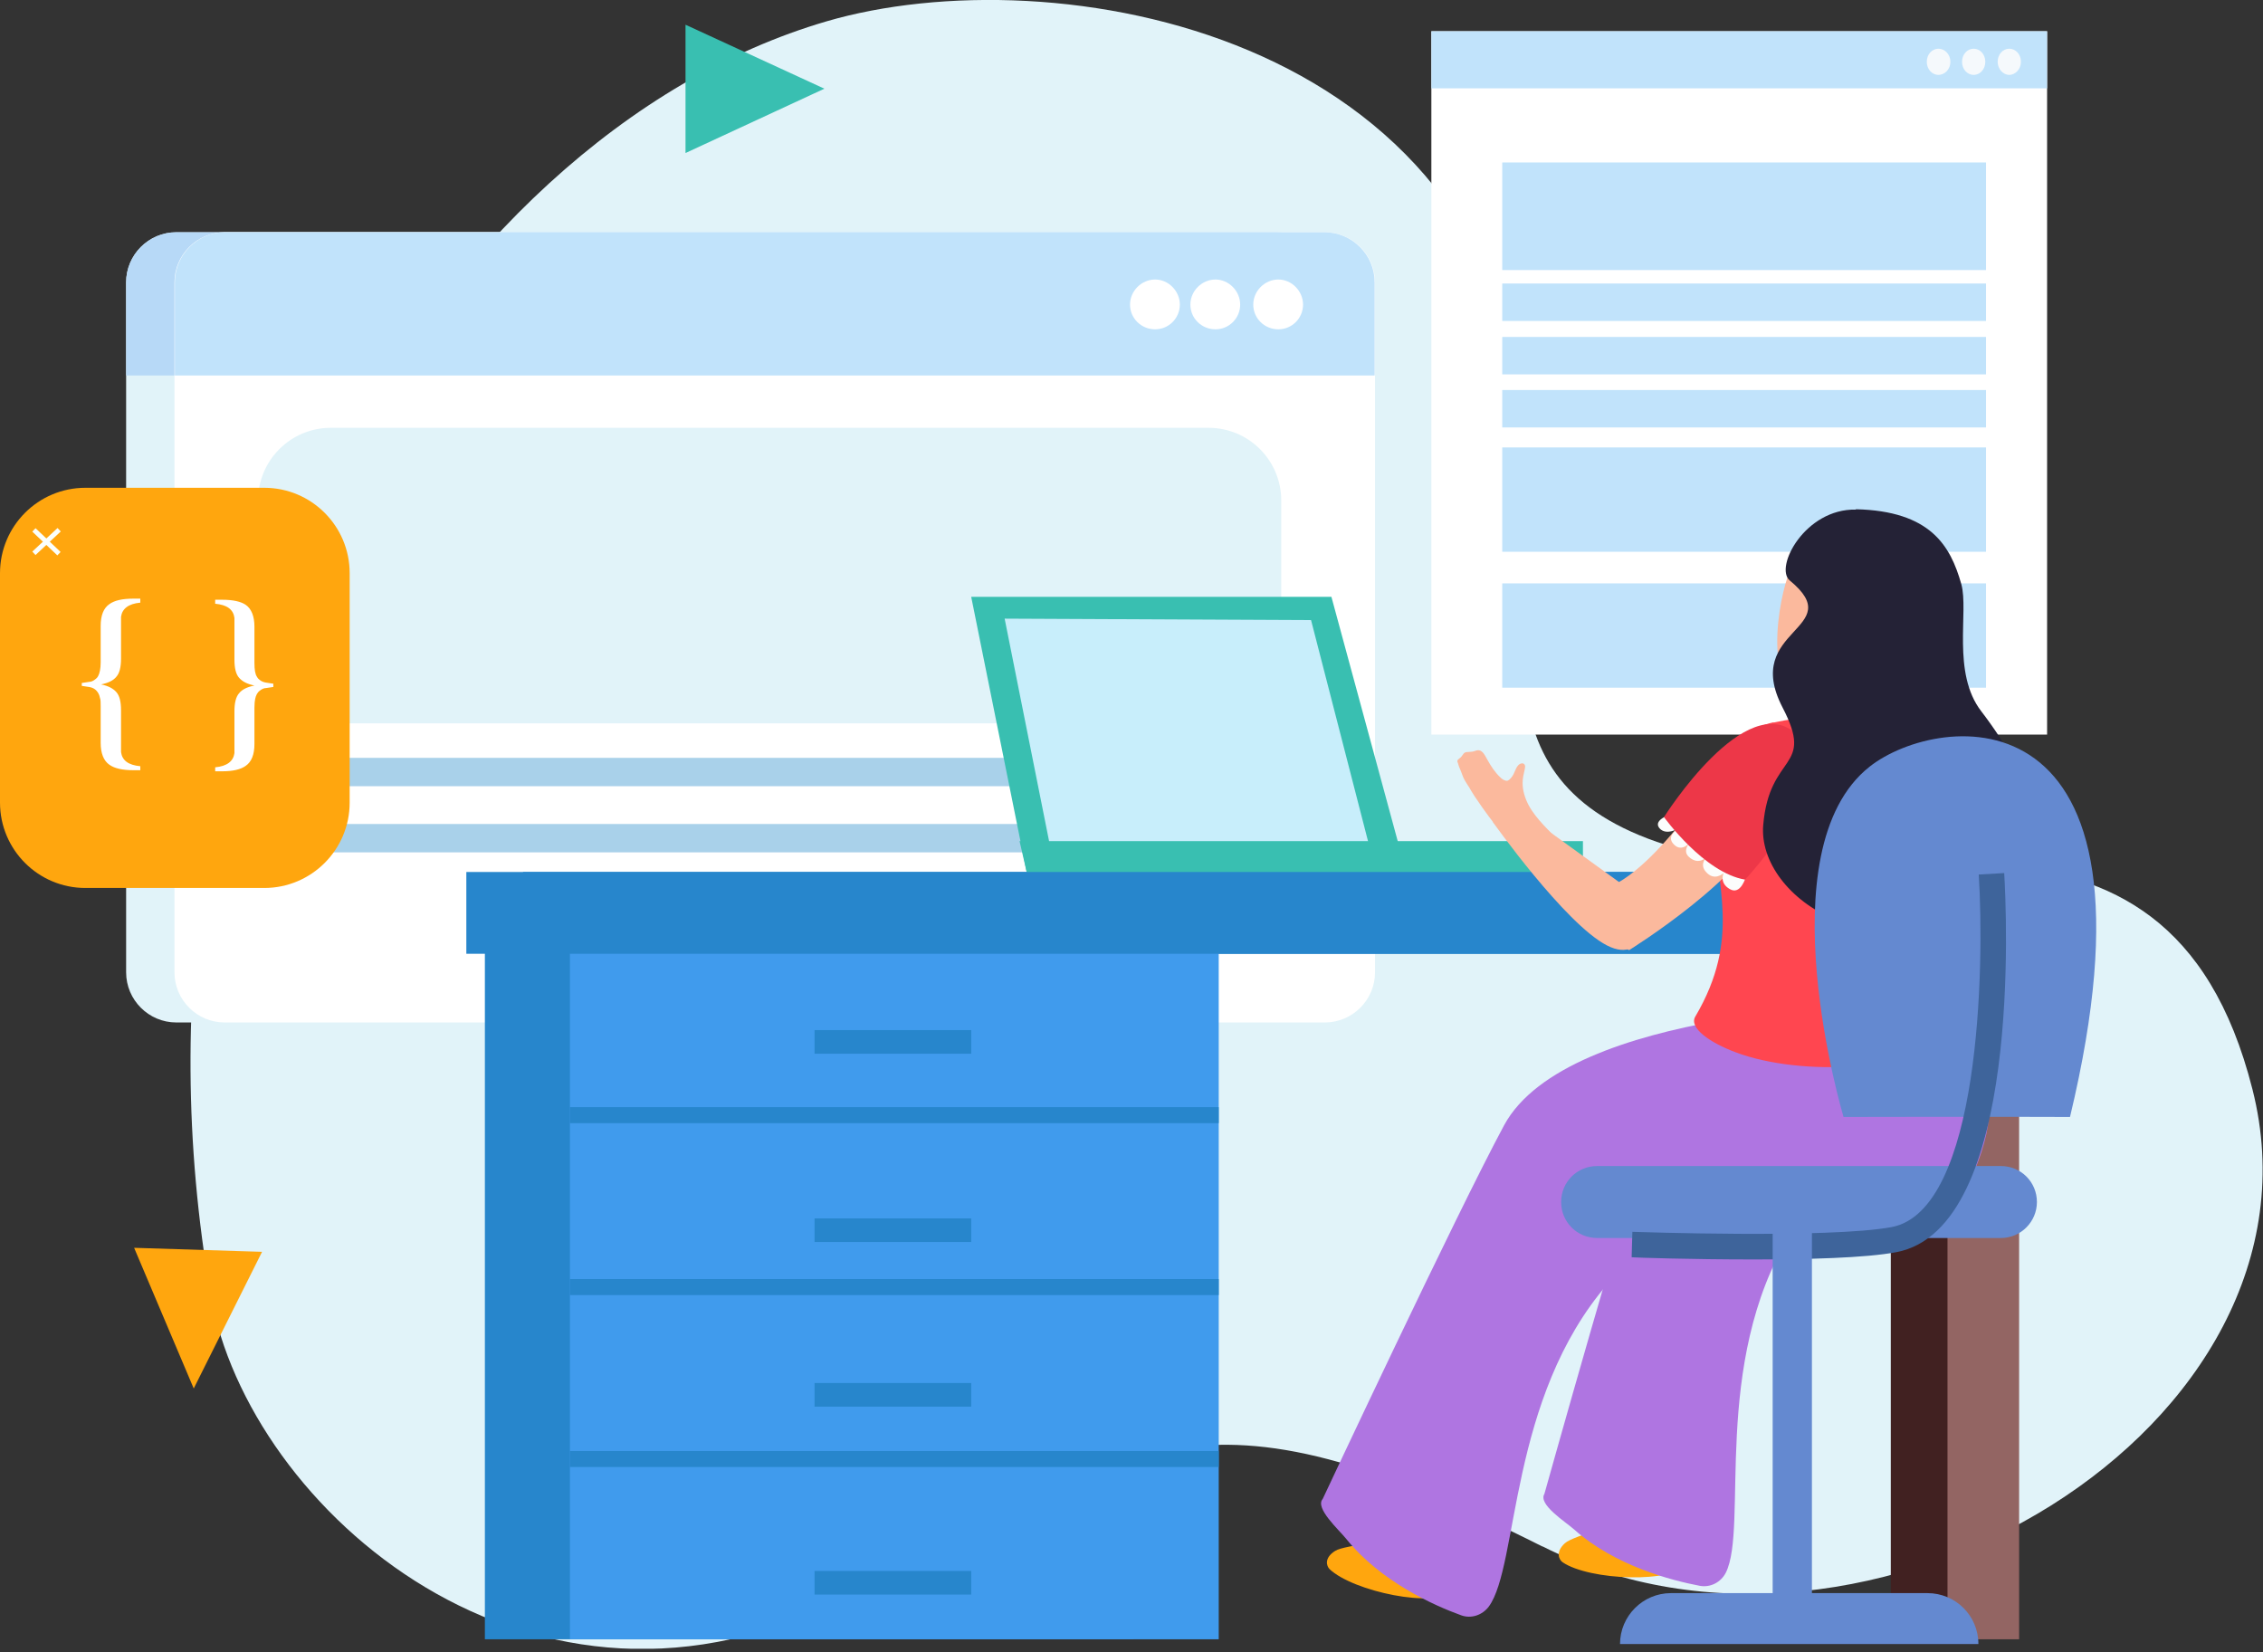 <svg width="300" height="219" viewBox="0 0 300 219" fill="none" xmlns="http://www.w3.org/2000/svg">
<rect x="0" y="0" width="300" height="219" fill="#333333" stroke="none"/>
<g clip-path="url(#clip0_236_1208)">
<path d="M204.497 205.027C158.432 181.85 150.819 191.487 112.368 211.58C70.736 233.36 32.91 200.016 27.947 171.731C13.829 91.022 57.34 18.118 109.525 2.843C139.592 -5.975 197.992 3.999 202.281 56.714C204.256 80.71 193.8 102.586 219.627 111.597C246.37 120.944 287.183 99.309 298.603 144.411C309.926 189.078 247.478 226.662 204.449 204.979L204.497 205.027Z" fill="#E1F3F9"/>
<path d="M271.378 4.144H189.753V97.382H271.378V4.144Z" fill="white"/>
<path d="M271.378 4.144H189.753V11.709H271.378V4.144Z" fill="#C1E3FB"/>
<path d="M264.825 8.191C264.825 9.155 265.548 9.926 266.367 9.926C267.186 9.926 267.909 9.155 267.909 8.191C267.909 7.228 267.234 6.457 266.367 6.457C265.5 6.457 264.825 7.228 264.825 8.191Z" fill="#F5F9FC"/>
<path d="M260.103 8.191C260.103 9.155 260.777 9.926 261.645 9.926C262.512 9.926 263.187 9.155 263.187 8.191C263.187 7.228 262.512 6.457 261.645 6.457C260.777 6.457 260.103 7.228 260.103 8.191Z" fill="#F5F9FC"/>
<path d="M255.429 8.191C255.429 9.155 256.103 9.926 256.971 9.926C257.838 9.926 258.561 9.155 258.561 8.191C258.561 7.228 257.838 6.457 256.971 6.457C256.103 6.457 255.429 7.228 255.429 8.191Z" fill="#F5F9FC"/>
<path d="M263.283 37.584H199.149V42.547H263.283V37.584Z" fill="#C1E3FB"/>
<path d="M263.283 21.539H199.149V35.801H263.283V21.539Z" fill="#C1E3FB"/>
<path d="M263.283 44.667H199.149V49.63H263.283V44.667Z" fill="#C1E3FB"/>
<path d="M263.283 51.703H199.149V56.666H263.283V51.703Z" fill="#C1E3FB"/>
<path d="M263.283 59.316H199.149V73.145H263.283V59.316Z" fill="#C1E3FB"/>
<path d="M263.283 77.337H199.149V91.166H263.283V77.337Z" fill="#C1E3FB"/>
<path d="M23.37 30.79H169.178C172.84 30.79 175.827 33.778 175.827 37.44V128.895C175.827 132.557 172.84 135.545 169.178 135.545H23.37C19.708 135.545 16.72 132.557 16.72 128.895V37.44C16.72 33.778 19.708 30.79 23.37 30.79Z" fill="#E1F3F9"/>
<path d="M23.37 30.79H169.178C172.84 30.79 175.827 33.778 175.827 37.44V49.775H16.72V37.44C16.72 33.778 19.708 30.79 23.37 30.79Z" fill="#B7D9F7"/>
<path d="M159.733 40.379C159.733 42.21 161.227 43.656 163.058 43.656C164.889 43.656 166.335 42.162 166.335 40.379C166.335 38.596 164.841 37.054 163.058 37.054C161.275 37.054 159.733 38.548 159.733 40.379Z" fill="white"/>
<path d="M151.397 40.379C151.397 42.21 152.891 43.656 154.722 43.656C156.553 43.656 157.999 42.162 157.999 40.379C157.999 38.596 156.505 37.054 154.722 37.054C152.939 37.054 151.397 38.548 151.397 40.379Z" fill="white"/>
<path d="M143.35 40.379C143.35 42.21 144.844 43.656 146.675 43.656C148.506 43.656 149.952 42.162 149.952 40.379C149.952 38.596 148.458 37.054 146.675 37.054C144.892 37.054 143.35 38.548 143.35 40.379Z" fill="white"/>
<path d="M29.826 30.79H175.634C179.296 30.79 182.284 33.778 182.284 37.44V128.895C182.284 132.557 179.296 135.545 175.634 135.545H29.778C26.116 135.545 23.129 132.557 23.129 128.895V37.44C23.129 33.778 26.116 30.79 29.778 30.79H29.826Z" fill="white"/>
<path d="M29.778 30.79H175.586C179.248 30.79 182.236 33.778 182.236 37.44V49.775H23.177V37.44C23.177 33.778 26.165 30.79 29.826 30.79H29.778Z" fill="#C1E3FB"/>
<path d="M166.142 40.379C166.142 42.21 167.636 43.656 169.467 43.656C171.298 43.656 172.743 42.162 172.743 40.379C172.743 38.596 171.25 37.054 169.467 37.054C167.684 37.054 166.142 38.548 166.142 40.379Z" fill="white"/>
<path d="M157.806 40.379C157.806 42.21 159.3 43.656 161.131 43.656C162.962 43.656 164.407 42.162 164.407 40.379C164.407 38.596 162.914 37.054 161.131 37.054C159.348 37.054 157.806 38.548 157.806 40.379Z" fill="white"/>
<path d="M149.807 40.379C149.807 42.21 151.301 43.656 153.132 43.656C154.963 43.656 156.409 42.162 156.409 40.379C156.409 38.596 154.915 37.054 153.132 37.054C151.349 37.054 149.807 38.548 149.807 40.379Z" fill="white"/>
<path d="M160.215 56.714H43.848C38.526 56.714 34.211 61.028 34.211 66.351V86.251C34.211 91.573 38.526 95.888 43.848 95.888H160.215C165.538 95.888 169.852 91.573 169.852 86.251V66.351C169.852 61.028 165.538 56.714 160.215 56.714Z" fill="#E1F3F9"/>
<path d="M168.744 100.466H34.211V104.224H168.744V100.466Z" fill="#A9D1EA"/>
<path d="M168.744 109.235H34.211V112.994H168.744V109.235Z" fill="#A9D1EA"/>
<path d="M260.151 119.595H250.659V217.314H260.151V119.595Z" fill="#412121"/>
<path d="M266.801 115.596H61.821V126.438H266.801V115.596Z" fill="#2786CC"/>
<path d="M150.289 119.595H64.279V217.314H150.289V119.595Z" fill="#2786CC"/>
<path d="M35.031 64.664H11.323C5.07 64.664 0 69.734 0 75.988V106.393C0 112.646 5.07 117.716 11.323 117.716H35.031C41.284 117.716 46.354 112.646 46.354 106.393V75.988C46.354 69.734 41.284 64.664 35.031 64.664Z" fill="#FFA60E"/>
<path d="M7.628 69.998L4.282 73.122L4.709 73.58L8.056 70.456L7.628 69.998Z" fill="#FBFFFC"/>
<path d="M4.712 70.021L4.281 70.476L7.602 73.626L8.033 73.171L4.712 70.021Z" fill="#FBFFFC"/>
<path d="M36.235 91.07L35.271 91.214C34.982 91.214 34.693 91.359 34.452 91.552C34.115 91.792 33.922 92.178 33.826 92.66C33.778 92.901 33.73 93.286 33.73 93.816V98.635C33.73 100.032 33.344 100.996 32.573 101.526C31.898 102.008 30.887 102.249 29.441 102.249C29.297 102.249 29.007 102.249 28.526 102.249V101.719C30.116 101.574 30.935 100.899 31.079 99.839C31.079 99.695 31.079 99.358 31.079 98.827V94.298C31.079 93.19 31.272 92.371 31.706 91.889C32.091 91.407 32.766 91.07 33.73 90.877C32.766 90.684 32.139 90.347 31.706 89.865C31.272 89.383 31.079 88.564 31.079 87.456V82.926C31.079 82.396 31.079 82.059 31.079 81.915C30.935 80.806 30.116 80.18 28.526 80.035V79.505H29.441C30.887 79.505 31.947 79.746 32.573 80.18C33.344 80.71 33.73 81.722 33.73 83.071V87.889C33.73 88.757 33.826 89.383 34.067 89.721C34.163 89.913 34.308 90.058 34.452 90.154C34.693 90.347 34.982 90.443 35.271 90.491L36.235 90.636V91.166V91.07Z" fill="white"/>
<path d="M10.842 90.54L11.805 90.395C12.095 90.395 12.384 90.251 12.624 90.058C12.769 89.961 12.914 89.817 13.01 89.624C13.203 89.287 13.347 88.66 13.347 87.793V82.975C13.347 81.577 13.733 80.614 14.504 80.084C15.178 79.602 16.19 79.361 17.684 79.361H18.599V79.891C17.009 80.035 16.19 80.71 16.046 81.77C16.046 81.915 16.046 82.252 16.046 82.782V87.311C16.046 88.419 15.853 89.239 15.419 89.721C15.034 90.202 14.359 90.54 13.396 90.732C14.359 90.925 14.986 91.262 15.419 91.744C15.853 92.226 16.046 93.045 16.046 94.153V98.683C16.046 99.213 16.046 99.55 16.046 99.695C16.19 100.803 17.009 101.429 18.599 101.574V102.104C18.118 102.104 17.828 102.104 17.684 102.104C16.238 102.104 15.178 101.863 14.504 101.381C13.733 100.851 13.347 99.839 13.347 98.49V93.672C13.347 93.142 13.347 92.756 13.251 92.515C13.155 91.985 12.914 91.648 12.624 91.407C12.384 91.214 12.095 91.118 11.805 91.07L10.842 90.925V90.395V90.54Z" fill="white"/>
<path d="M186.428 115.692H136.123L128.75 79.12H176.502L186.428 115.692Z" fill="#39BFB1"/>
<path d="M157.469 110.44C157.469 110.44 152.458 112.705 149.663 109.91L149.566 107.308L157.517 110.44H157.469Z" fill="#1D1B3A"/>
<path d="M156.264 113.187C153.662 113.428 151.446 113.235 149.518 112.657C149.518 112.994 149.47 113.331 149.422 113.62H163.781C163.636 112.994 163.492 112.416 163.347 111.838C162.239 112.223 160.071 112.849 156.264 113.187Z" fill="#FBC6B4"/>
<path d="M153.325 83.071C152.072 83.312 150.964 84.228 150.626 85.625C151.012 84.228 152.12 83.312 153.325 83.071Z" fill="#1D1B3A"/>
<path d="M154.626 83.119C154.626 83.119 154.915 83.216 155.011 83.264C154.867 83.216 154.77 83.167 154.626 83.119Z" fill="#1D1B3A"/>
<path d="M151.446 89.287C151.446 89.287 151.012 88.805 150.771 88.227C151.012 88.853 151.349 89.191 151.446 89.287Z" fill="#1D1B3A"/>
<path d="M153.469 83.071C153.469 83.071 153.855 83.023 154.048 83.071C153.855 83.071 153.662 83.071 153.469 83.071Z" fill="#1D1B3A"/>
<path d="M173.803 82.204L133.183 82.011L139.496 113.62H149.181H150.386C150.386 113.62 156.553 113.717 156.36 113.62H181.899L173.803 82.204Z" fill="#C8EEFB"/>
<path d="M209.846 115.692H136.123L135.159 111.5H209.846V115.692Z" fill="#39BFB1"/>
<path d="M161.564 119.595H75.554V217.314H161.564V119.595Z" fill="#409BED"/>
<path d="M161.564 146.772H75.554V148.892H161.564V146.772Z" fill="#2786CC"/>
<path d="M161.564 169.563H75.554V171.683H161.564V169.563Z" fill="#2786CC"/>
<path d="M161.564 192.355H75.554V194.475H161.564V192.355Z" fill="#2786CC"/>
<path d="M267.668 119.595H258.175V217.314H267.668V119.595Z" fill="#936563"/>
<path d="M274.317 115.596H69.338V126.438H274.317V115.596Z" fill="#2786CC"/>
<path d="M128.75 136.556H107.983V139.688H128.75V136.556Z" fill="#2786CC"/>
<path d="M128.75 161.516H107.983V164.648H128.75V161.516Z" fill="#2786CC"/>
<path d="M128.75 183.344H107.983V186.476H128.75V183.344Z" fill="#2786CC"/>
<path d="M128.75 208.256H107.983V211.388H128.75V208.256Z" fill="#2786CC"/>
<path d="M90.877 3.277V20.286L109.284 11.757L90.877 3.277Z" fill="#39BFB1"/>
<path d="M34.741 165.949L17.78 165.419L25.683 184.067L34.741 165.949Z" fill="#FFA60E"/>
<path d="M224.494 199.727C224.494 199.727 224.494 206.28 223.819 207.196C221.892 209.99 210.665 209.508 207.147 207.099C206.666 206.762 206.184 205.75 207.437 204.594C208.689 203.437 215.098 202.425 214.905 199.679C214.761 196.932 224.494 199.679 224.494 199.679V199.727Z" fill="#FFA60E"/>
<path d="M261.645 155.397C257.983 163.877 244.105 152.506 237.311 163.636C226.807 180.838 231.818 202.473 228.783 208.497C228.108 209.798 226.711 210.472 225.361 210.231C221.555 209.508 214.086 207.581 208.689 202.763C207.485 201.703 203.871 199.438 204.738 198.04C204.738 198.04 215.917 158.047 220.302 145.23C226.036 128.413 274.269 126.245 261.645 155.445V155.397Z" fill="#AF75E1"/>
<path d="M194.571 203.582C194.571 203.582 193.463 210.038 192.692 210.858C190.331 213.315 179.345 210.954 176.261 208.015C175.827 207.581 175.538 206.521 176.984 205.605C178.381 204.69 184.886 204.738 185.175 201.992C185.464 199.293 194.619 203.582 194.619 203.582H194.571Z" fill="#FFA60E"/>
<path d="M256.682 140.411C256.682 140.411 258.127 151.012 245.695 159.155C237.986 164.215 221.699 160.263 213.171 170.141C199.968 185.368 201.365 207.533 197.366 212.978C196.499 214.134 195.005 214.616 193.704 214.134C190.09 212.833 183.007 209.653 178.477 204.015C177.465 202.763 174.285 199.92 175.345 198.715C175.345 198.715 192.981 161.082 199.39 149.181C207.822 133.569 249.791 133.183 249.791 133.183L256.633 140.459L256.682 140.411Z" fill="#AF75E1"/>
<path d="M272.776 127.835C272.776 127.835 269.354 109.139 263.09 104.513C256.826 99.888 252.008 104.031 252.008 104.031C252.008 104.031 263.428 118.342 264.054 126.727C264.68 135.111 272.824 127.835 272.824 127.835H272.776Z" fill="#FBB99D"/>
<path d="M258.561 126.052C258.561 126.052 256.826 125.811 256.585 125.763C254.417 125.474 252.201 125.522 250.08 124.703C249.117 124.317 248.201 123.787 247.527 122.968C247.141 122.486 246.852 121.956 246.563 121.426C246.466 121.234 246.322 120.944 246.081 120.944C245.888 120.944 245.744 121.137 245.647 121.33C245.503 121.86 245.792 122.342 245.888 122.872C245.936 123.209 246.033 123.787 245.84 124.076C245.647 124.366 245.165 124.366 244.828 124.366C243.864 124.366 242.901 124.028 241.985 123.691C241.263 123.45 240.443 122.968 240.01 123.884C239.865 124.221 239.576 124.366 239.335 124.655C239.191 124.751 239.094 124.944 239.094 125.088C239.094 125.185 239.094 125.233 239.094 125.329C239.094 125.522 239.094 125.667 239.094 125.859C239.094 125.956 239.046 126.1 239.094 126.197C239.094 126.341 239.239 126.486 239.335 126.534C239.672 126.727 240.01 126.919 240.347 127.112C240.781 127.305 241.118 127.546 241.552 127.739C241.889 127.883 242.274 127.931 242.612 128.076C244.154 128.702 247.671 129.473 247.816 129.473C249.02 129.714 252.152 129.907 253.261 129.859C254.369 129.762 258.561 126.052 258.561 126.052Z" fill="#FBB99D"/>
<path d="M269.981 132.075C263.958 133.521 247.767 129.473 247.767 129.473L250.996 125.859L270.752 124.221C270.752 124.221 276.052 130.581 269.981 132.027V132.075Z" fill="#FBB99D"/>
<path d="M269.403 109.91C269.403 109.91 271.426 111.452 270.125 112.512C268.824 113.572 267.861 112.512 267.861 112.512C267.861 112.512 268.535 114.15 266.752 114.68C265.548 115.066 265.066 113.813 265.066 113.813C265.066 113.813 265.837 115.259 264.15 116.03C262.994 116.56 262.368 115.114 262.368 115.114C262.368 115.114 263.331 116.656 261.838 117.331C260.344 117.957 260.103 115.837 260.103 115.837C260.103 115.837 260.488 117.861 259.091 118.294C257.694 118.728 257.935 115.885 257.935 115.885L269.354 109.91H269.403Z" fill="#FCFDFC"/>
<path d="M269.643 110.151C269.643 110.151 261.645 93.19 254.224 96.707C245.84 100.659 257.983 117.09 257.983 117.09C257.983 117.09 266.801 114.825 269.595 110.103L269.643 110.151Z" fill="#ED3748"/>
<path d="M272.342 114.584C272.342 114.584 274.269 116.222 272.92 117.186C271.571 118.15 270.655 117.041 270.655 117.041C270.655 117.041 271.185 118.68 269.451 119.162C268.198 119.499 267.812 118.198 267.812 118.198C267.812 118.198 268.487 119.692 266.752 120.366C265.596 120.8 265.018 119.306 265.018 119.306C265.018 119.306 265.885 120.896 264.343 121.474C262.801 122.053 262.705 119.884 262.705 119.884C262.705 119.884 262.994 121.908 261.548 122.294C260.103 122.679 260.536 119.836 260.536 119.836L272.294 114.584H272.342Z" fill="#FCFDFC"/>
<path d="M272.535 114.825C272.535 114.825 265.596 97.43 257.983 100.466C249.357 103.887 260.488 121.041 260.488 121.041C260.488 121.041 269.402 119.354 272.535 114.777V114.825Z" fill="#ED3748"/>
<path d="M237.263 75.747C235.818 79.023 233.312 92.371 240.202 92.949C243.142 93.19 248.49 87.889 249.406 82.589C249.791 80.421 247.912 77.096 244.346 75.361C242.756 74.542 238.95 71.94 237.263 75.747Z" fill="#FBB99D"/>
<path d="M237.359 87.6C237.359 87.6 241.214 92.419 237.167 96.177C233.119 99.936 247.526 98.394 247.526 98.394L246.177 84.372L237.359 87.552V87.6Z" fill="#FBB99D"/>
<path d="M235.095 95.792C243.045 94.057 250.466 95.454 255.718 97.671C265.596 101.911 256.103 117.668 255.092 120.222C249.791 133.473 259.235 133.713 257.597 136.701C254.61 142.049 238.709 142.772 230.084 139.496C226.711 138.243 223.868 136.267 224.735 134.774C230.999 124.173 227.192 117.234 227.626 110.151C228.108 102.875 228.59 97.189 235.143 95.744L235.095 95.792Z" fill="#FF4650"/>
<path d="M215.965 125.956C215.965 125.956 232.155 115.933 234.131 108.416C236.155 100.899 230.517 97.912 230.517 97.912C230.517 97.912 221.362 113.717 213.797 117.379C206.232 121.041 215.965 125.956 215.965 125.956Z" fill="#FBB99D"/>
<path d="M208.256 113.283C208.015 113.283 207.099 111.982 206.907 111.789C205.461 110.151 203.726 108.705 202.666 106.778C202.184 105.863 201.847 104.851 201.847 103.791C201.847 103.164 201.992 102.586 202.136 101.96C202.184 101.719 202.233 101.429 202.04 101.285C201.895 101.14 201.654 101.189 201.462 101.285C201.028 101.574 200.883 102.152 200.642 102.634C200.498 102.923 200.161 103.405 199.823 103.501C199.486 103.55 199.101 103.261 198.908 103.068C198.185 102.393 197.655 101.574 197.173 100.707C196.788 100.032 196.45 99.165 195.535 99.55C195.198 99.695 194.908 99.647 194.523 99.695C194.33 99.695 194.186 99.743 194.041 99.888C193.993 99.936 193.945 100.032 193.897 100.08C193.8 100.225 193.704 100.369 193.559 100.466C193.463 100.562 193.367 100.61 193.27 100.707C193.174 100.851 193.174 100.996 193.27 101.14C193.367 101.526 193.511 101.863 193.656 102.2C193.848 102.634 193.945 103.068 194.186 103.453C194.378 103.791 194.571 104.08 194.764 104.369C195.535 105.814 197.703 108.705 197.8 108.802C198.571 109.766 200.787 111.934 201.703 112.608C202.618 113.283 208.208 113.187 208.208 113.187L208.256 113.283Z" fill="#FBB99D"/>
<path d="M213.026 125.329C207.485 122.486 197.848 108.898 197.848 108.898L202.666 108.272L218.712 119.884C218.712 119.884 218.567 128.172 213.026 125.329Z" fill="#FBB99D"/>
<path d="M231.433 116.271C231.433 116.271 230.758 118.728 229.313 117.861C227.867 117.041 228.493 115.74 228.493 115.74C228.493 115.74 227.241 116.945 226.084 115.5C225.265 114.488 226.277 113.572 226.277 113.572C226.277 113.572 225.217 114.825 223.868 113.572C222.952 112.705 224.109 111.597 224.109 111.597C224.109 111.597 223 113.09 221.892 111.934C220.736 110.777 222.615 109.766 222.615 109.766C222.615 109.766 220.88 110.874 219.965 109.766C219.049 108.609 221.796 107.838 221.796 107.838L231.529 116.319L231.433 116.271Z" fill="#FCFDFC"/>
<path d="M231.336 116.608C231.336 116.608 244.202 102.971 238.227 97.382C231.481 91.022 220.591 108.32 220.591 108.32C220.591 108.32 225.891 115.692 231.336 116.608Z" fill="#ED3748"/>
<path d="M246.033 67.555C239.287 67.411 235.191 75.217 237.263 76.951C245.165 83.456 230.855 83.264 236.299 93.768C240.636 102.104 234.565 99.695 233.746 109.38C232.926 119.065 249.213 130.003 265.259 118.439C273.113 112.801 269.403 103.116 262.657 94.298C258.705 89.191 261.018 81.047 260.006 77.433C258.561 72.326 255.911 67.748 246.033 67.507V67.555Z" fill="#242236"/>
<path d="M244.395 148.073C244.395 148.073 233.794 112.705 247.864 101.622C256.971 94.443 288.243 90.491 274.414 148.073C274.414 148.073 264.391 148.024 244.395 148.073Z" fill="#6489D0"/>
<path d="M270.029 159.348C270.029 161.95 267.909 164.118 265.259 164.118H211.725C209.075 164.118 206.955 161.998 206.955 159.348C206.955 156.698 209.075 154.578 211.725 154.578H265.259C267.909 154.578 270.029 156.698 270.029 159.348Z" fill="#6489D0"/>
<path d="M232.348 166.961C224.253 166.961 216.881 166.72 216.303 166.672L216.399 163.299C216.64 163.299 242.467 164.214 250.755 162.673C262.512 160.456 263.09 128.172 262.319 115.933L265.692 115.74C265.981 120.559 268.102 162.865 251.381 165.997C247.334 166.768 239.528 166.961 232.348 166.961Z" fill="#3E649B"/>
<path d="M240.202 161.372H234.998V214.568H240.202V161.372Z" fill="#6489D0"/>
<path d="M255.525 211.195H221.507C217.796 211.195 214.761 214.231 214.761 217.941H262.271C262.271 214.182 259.236 211.195 255.525 211.195Z" fill="#6489D0"/>
</g>
<defs>
<clipPath id="clip0_236_1208">
<rect width="300" height="218.567" fill="white"/>
</clipPath>
</defs>
</svg>
